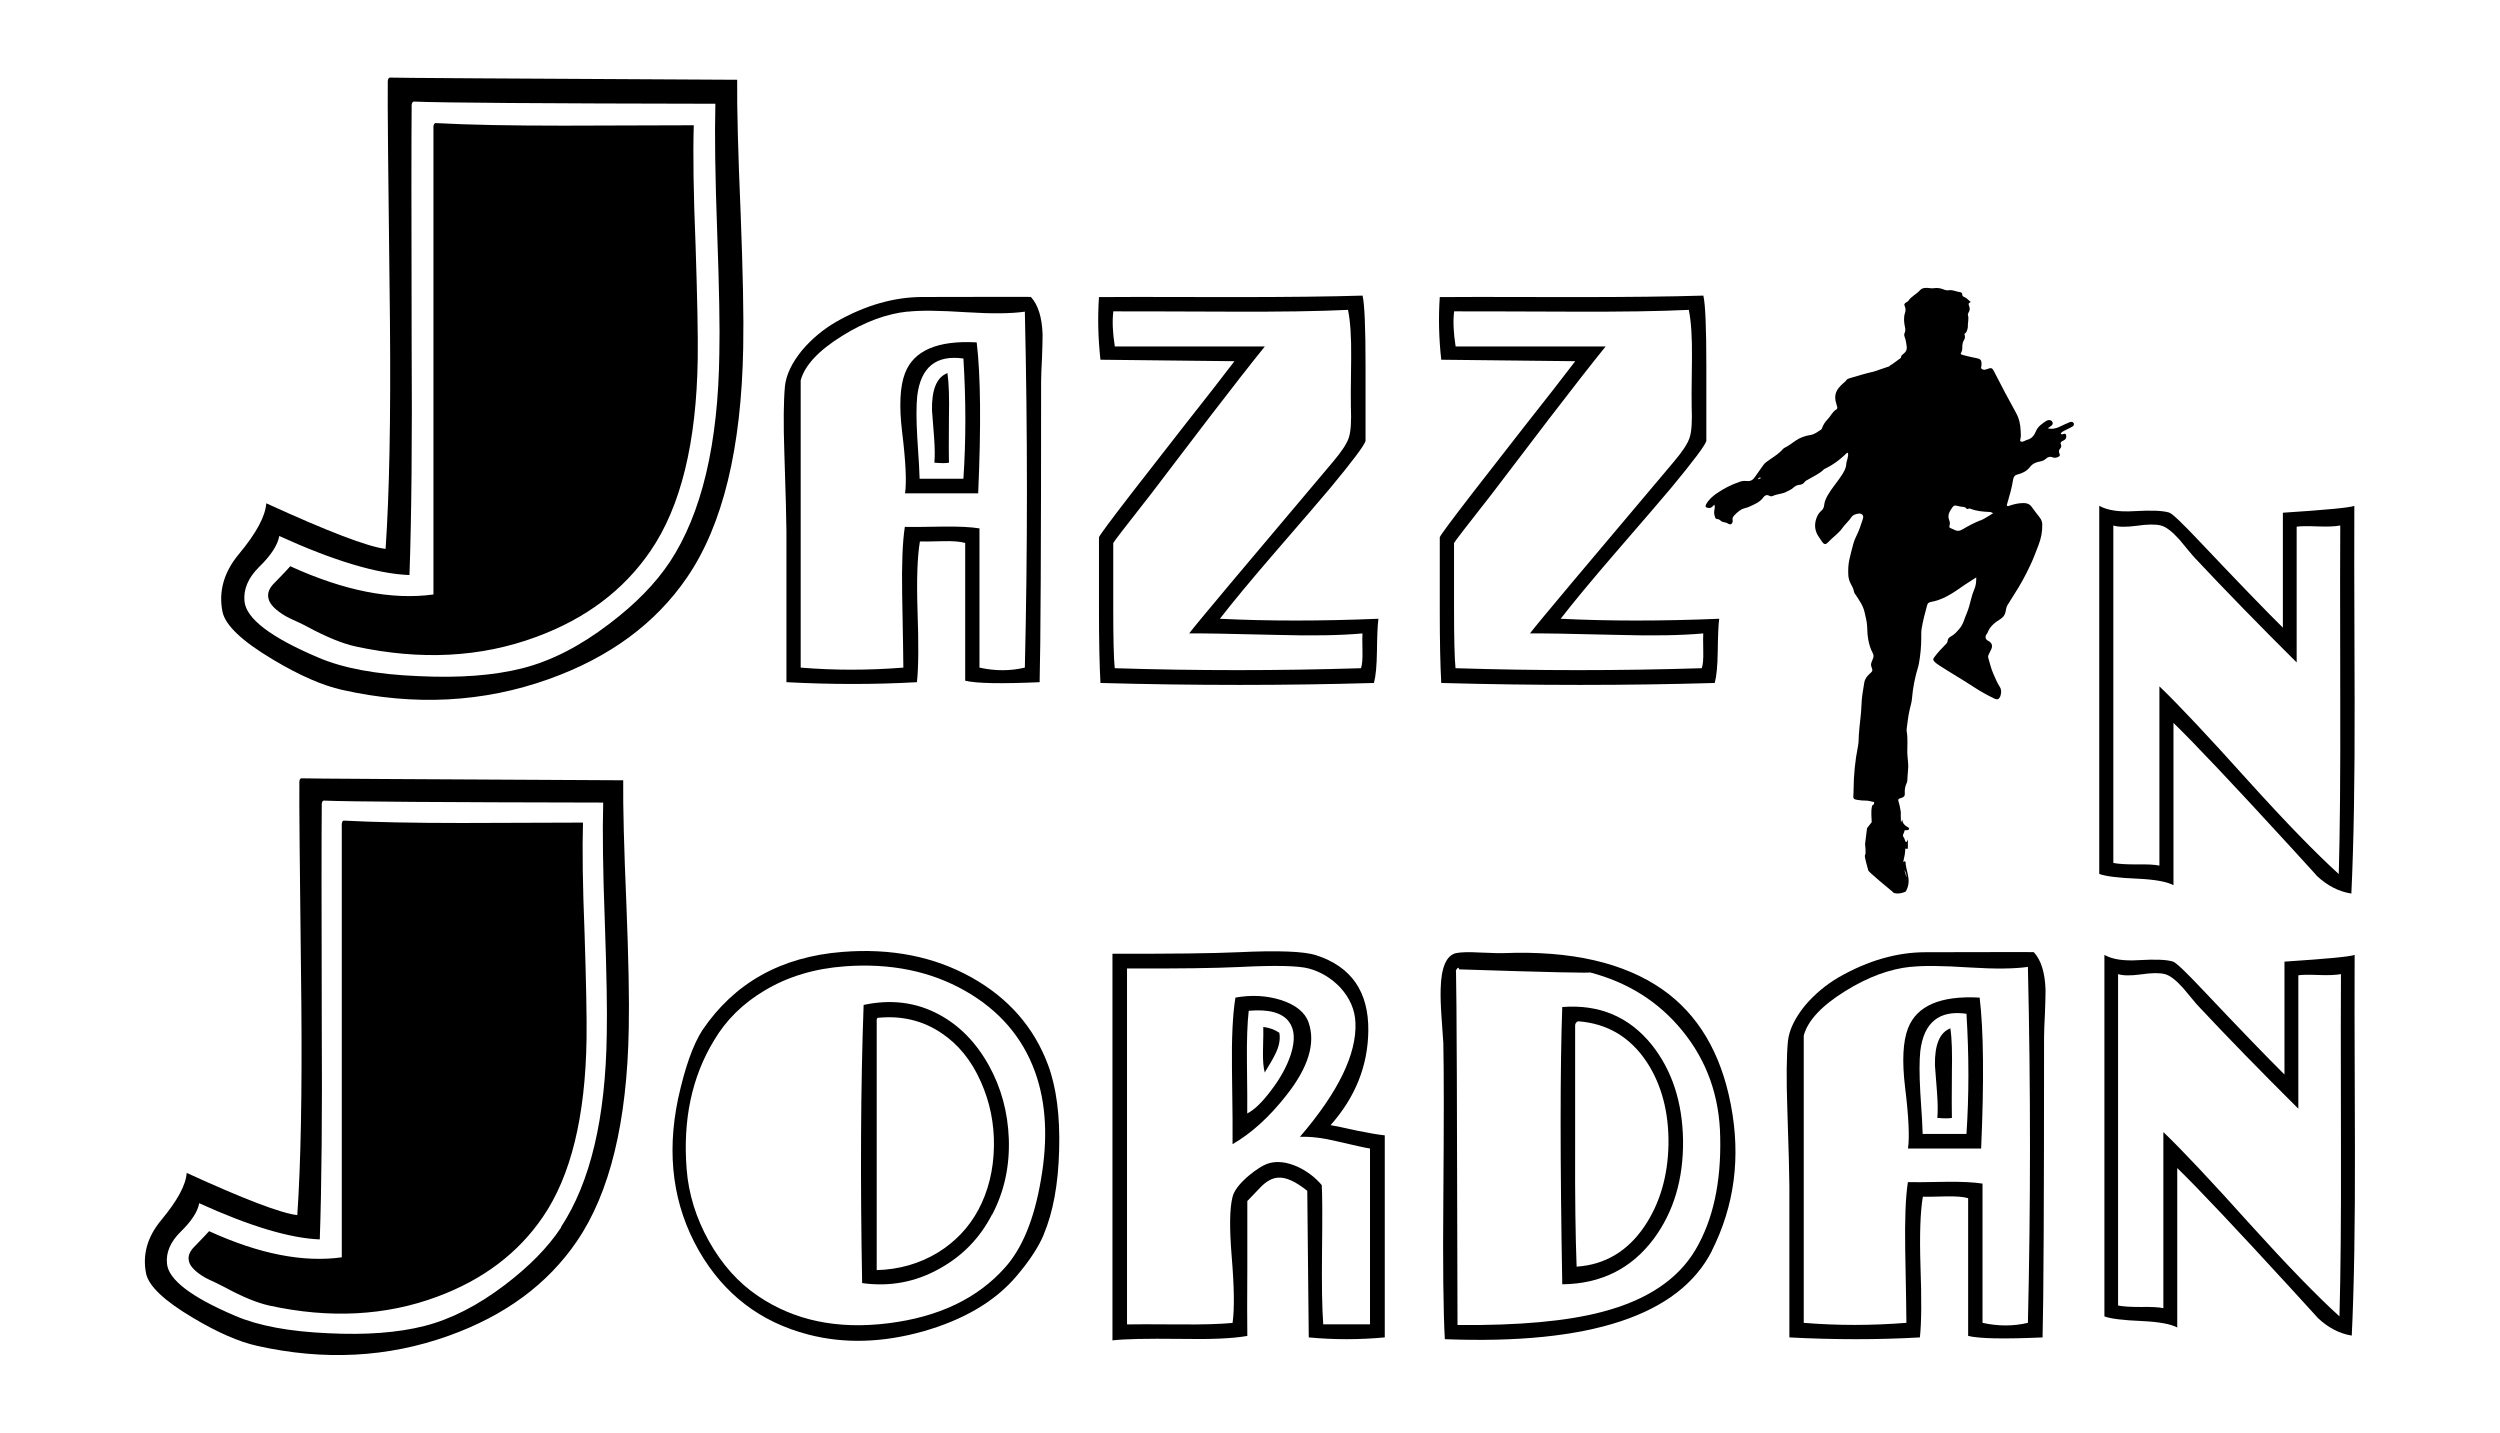 <?xml version="1.0" encoding="UTF-8"?>
<svg xmlns="http://www.w3.org/2000/svg" version="1.1" viewBox="0 0 252.28 144.57">
  <!-- Generator: Adobe Illustrator 28.7.1, SVG Export Plug-In . SVG Version: 1.2.0 Build 142)  -->
  <g>
    <g id="Livello_2">
      <g>
        <path d="M74.39,8.05c-.03,2.83.09,7.33.35,13.49.23,5.98.32,10.48.26,13.49-.18,10.22-2.06,17.95-5.65,23.21-3.18,4.67-7.84,8.1-13.97,10.29-6.6,2.36-13.55,2.73-20.84,1.09-1.99-.44-4.32-1.46-7.01-3.07-3.09-1.84-4.79-3.44-5.08-4.82-.41-2.07.15-4.01,1.66-5.82,1.75-2.1,2.67-3.81,2.76-5.12,6.25,2.86,10.26,4.39,12.04,4.6.38-5.52.53-13.17.44-22.95-.18-14.68-.25-22.67-.22-23.95-.03-.41.04-.63.22-.66.32.03,12,.1,35.03.22ZM67.6,56.7c3.21-4.88,4.88-11.9,4.99-21.06.06-2.36-.01-6.47-.22-12.3-.2-5.49-.26-9.78-.18-12.87-17.49-.03-27.63-.1-30.43-.22-.18.03-.25.25-.22.66-.03,2.83-.03,10.73,0,23.69.06,9.69-.01,17.5-.22,23.43-3.24-.12-7.62-1.43-13.14-3.94-.15.9-.83,1.96-2.06,3.15-1.08,1.08-1.56,2.22-1.45,3.42.15,1.75,2.63,3.65,7.44,5.69,2.51,1.08,5.88,1.71,10.12,1.88,4.09.2,7.58-.06,10.47-.79,2.89-.73,5.81-2.22,8.76-4.47,2.66-2.01,4.7-4.1,6.13-6.26ZM70.01,12.65c-.09,2.89-.03,6.9.18,12.04.18,5.43.25,9.25.22,11.47-.12,8.5-1.71,14.98-4.77,19.44-2.69,3.94-6.52,6.83-11.52,8.67-5.58,2.07-11.66,2.39-18.26.96-1.31-.29-2.92-.95-4.82-1.97-.09-.06-.41-.22-.96-.48-.53-.23-.95-.44-1.27-.61-1.02-.61-1.59-1.2-1.71-1.75-.15-.55.07-1.11.66-1.66.9-.93,1.42-1.47,1.53-1.62,5.43,2.48,10.25,3.43,14.45,2.85V13.08c-.03-.41.04-.63.22-.66,3.27.18,7.58.26,12.92.26,7.74-.03,12.12-.04,13.14-.04Z"/>
        <path d="M104.91,68.85c.1-3.52.15-13.63.15-30.32,0-.45.03-1.26.09-2.42.04-1.02.06-1.81.06-2.36-.06-1.73-.45-2.99-1.18-3.78.28-.02-3.37-.02-10.92,0-2.89,0-5.81.84-8.74,2.51-1.32.77-2.47,1.73-3.45,2.89-1.02,1.26-1.59,2.46-1.71,3.6-.14,1.52-.16,3.76-.06,6.73.14,4.27.21,6.91.21,7.91v15.23c4.55.24,8.93.24,13.17,0,.16-1.46.18-3.86.06-7.2-.1-3.15-.02-5.48.24-7,.26.02,1.04,0,2.36-.03,1-.02,1.74.04,2.21.18v13.9c1.14.28,3.65.32,7.53.15ZM91.62,31.45c1.22-.14,3.2-.12,5.93.06,2.56.16,4.52.14,5.87-.06.28,12.12.28,24.1,0,35.92-1.48.35-3,.35-4.58,0v-14.05c-.87-.14-2.1-.2-3.69-.18-2.13.04-3.4.05-3.84.03-.24,1.53-.32,3.82-.27,6.85.08,4.23.12,6.68.12,7.35-3.54.28-7,.28-10.36,0v-28.99c.41-1.52,1.81-3.01,4.19-4.49,2.28-1.42,4.49-2.23,6.61-2.45ZM98.71,49.78c.3-6.83.25-11.91-.15-15.23-3.94-.22-6.35.82-7.23,3.1-.51,1.32-.61,3.29-.3,5.9.37,3.01.47,5.09.3,6.23h7.38ZM92.8,48.31c0-.45-.08-1.86-.24-4.22-.1-1.79-.1-3.17,0-4.13.35-2.91,1.91-4.17,4.66-3.78.26,4.19.26,8.24,0,12.13h-4.43ZM95.76,46.68c-.02-.55-.02-2.09,0-4.6.04-1.91,0-3.38-.15-4.43-1.08.41-1.6,1.66-1.56,3.75.02.26.09,1.16.21,2.72.08,1.1.09,1.96.03,2.57.71.06,1.2.06,1.48,0Z"/>
        <path d="M138.65,68.91c.18-.67.28-1.72.3-3.16.02-1.65.07-2.76.15-3.31-5.82.24-11.16.24-16,0,1.28-1.65,3.09-3.84,5.43-6.55,3.13-3.62,5.04-5.84,5.73-6.67,2.22-2.68,3.4-4.25,3.54-4.72v-7.62c0-3.84-.1-6.19-.3-7.05-3.25.1-7.6.15-13.05.15-8.42-.02-12.94-.02-13.55,0-.14,2.07-.09,4.17.15,6.32.14,0,4.64.05,13.52.15-1.26,1.65-2.95,3.83-5.08,6.52-2.87,3.68-4.61,5.91-5.22,6.7-2.2,2.85-3.33,4.37-3.37,4.55v7.35c0,3.11.05,5.56.15,7.35,9.49.26,18.69.26,27.6,0ZM119.99,63.92c1.06-.02,4.02.03,8.88.15,3.54.1,6.42.05,8.62-.15-.02.18-.02.79,0,1.83.02.77-.03,1.33-.15,1.68-8.34.26-16.63.26-24.85,0-.1-.96-.15-3.02-.15-6.17v-6.46c.04-.12,1.32-1.78,3.84-4.99.94-1.24,2.86-3.76,5.76-7.56,2.4-3.13,4.3-5.56,5.7-7.29h-15.14c-.22-1.38-.27-2.56-.15-3.54,1.38,0,5.35,0,11.93.03,4.88.02,8.8-.04,11.75-.18.24,1.16.34,2.77.32,4.84-.04,3.03-.05,4.65-.03,4.87.06,1.52,0,2.58-.21,3.19-.18.57-.7,1.37-1.56,2.39-8.95,10.59-13.8,16.37-14.55,17.36Z"/>
        <path d="M173.04,68.91c.18-.67.28-1.72.3-3.16.02-1.65.07-2.76.15-3.31-5.82.24-11.16.24-16,0,1.28-1.65,3.09-3.84,5.43-6.55,3.13-3.62,5.04-5.84,5.73-6.67,2.22-2.68,3.4-4.25,3.54-4.72v-7.62c0-3.84-.1-6.19-.3-7.05-3.25.1-7.6.15-13.05.15-8.42-.02-12.94-.02-13.55,0-.14,2.07-.09,4.17.15,6.32.14,0,4.64.05,13.52.15-1.26,1.65-2.95,3.83-5.08,6.52-2.87,3.68-4.61,5.91-5.22,6.7-2.2,2.85-3.33,4.37-3.37,4.55v7.35c0,3.11.05,5.56.15,7.35,9.49.26,18.69.26,27.6,0ZM154.38,63.92c1.06-.02,4.02.03,8.88.15,3.54.1,6.42.05,8.62-.15-.02.18-.02.79,0,1.83.02.77-.03,1.33-.15,1.68-8.34.26-16.63.26-24.85,0-.1-.96-.15-3.02-.15-6.17v-6.46c.04-.12,1.32-1.78,3.84-4.99.94-1.24,2.86-3.76,5.76-7.56,2.4-3.13,4.3-5.56,5.7-7.29h-15.14c-.22-1.38-.27-2.56-.15-3.54,1.38,0,5.35,0,11.93.03,4.88.02,8.8-.04,11.75-.18.24,1.16.34,2.77.32,4.84-.04,3.03-.05,4.65-.03,4.87.06,1.52,0,2.58-.21,3.19-.18.57-.7,1.37-1.56,2.39-8.95,10.59-13.8,16.37-14.55,17.36Z"/>
        <path d="M237.28,90.18c.24-5.05.35-11.51.33-19.38-.04-11.52-.05-18.1-.03-19.75-.48.18-2.89.41-7.21.69v11.6c-1.76-1.74-4.59-4.67-8.48-8.78-1.68-1.78-2.67-2.72-2.98-2.83-.62-.2-1.79-.25-3.52-.15-1.56.1-2.74-.08-3.55-.54v37.15c.64.24,1.92.4,3.85.48,1.76.08,2.98.3,3.64.66v-16.38c2.14,2.08,6.05,6.22,11.72,12.41,1.92,2.1,2.84,3.11,2.73,3.01,1.06,1,2.22,1.6,3.49,1.8ZM236.16,53.04c-.02,1.34-.02,7.28,0,17.82.02,7.23-.03,13.01-.15,17.34-2.3-2.08-5.34-5.21-9.11-9.38-4.09-4.55-7.08-7.73-8.99-9.56v18.09c-.44-.1-1.22-.14-2.34-.12-1.08,0-1.85-.05-2.31-.15v-34.05c.5.16,1.28.17,2.34.03,1.1-.16,1.92-.17,2.46-.03.5.12,1.12.59,1.86,1.41.18.22.47.57.87,1.05.36.44.62.74.78.9,2.95,3.15,6.34,6.63,10.19,10.46v-13.7c.36-.06,1.06-.07,2.1-.03,1,.04,1.76.01,2.28-.09Z"/>
      </g>
      <g>
        <path d="M62.89,78.75c-.03,2.62.08,6.79.32,12.5.22,5.55.3,9.71.24,12.5-.16,9.47-1.91,16.64-5.24,21.51-2.95,4.33-7.26,7.51-12.95,9.54-6.11,2.19-12.55,2.53-19.32,1.01-1.84-.41-4-1.35-6.49-2.84-2.87-1.7-4.44-3.19-4.71-4.46-.38-1.92.14-3.72,1.54-5.4,1.62-1.95,2.48-3.53,2.56-4.75,5.79,2.65,9.51,4.07,11.16,4.26.35-5.11.49-12.2.41-21.27-.16-13.61-.23-21.01-.2-22.2-.03-.38.04-.58.2-.61.3.03,11.12.09,32.47.2ZM56.6,123.84c2.98-4.52,4.52-11.02,4.63-19.52.05-2.19-.01-5.99-.2-11.4-.19-5.09-.24-9.06-.16-11.93-16.21-.03-25.61-.09-28.2-.2-.16.03-.23.23-.2.61-.03,2.62-.03,9.94,0,21.96.05,8.98-.01,16.22-.2,21.71-3-.11-7.06-1.33-12.17-3.65-.14.84-.77,1.81-1.91,2.92-1,1-1.45,2.06-1.34,3.17.14,1.62,2.43,3.38,6.9,5.28,2.33,1,5.45,1.58,9.37,1.75,3.79.19,7.02-.05,9.7-.73s5.38-2.06,8.12-4.14c2.46-1.87,4.36-3.8,5.68-5.8ZM58.83,83.01c-.08,2.68-.03,6.4.16,11.16.16,5.03.23,8.58.2,10.63-.11,7.87-1.58,13.88-4.42,18.02-2.49,3.65-6.05,6.33-10.67,8.04-5.17,1.92-10.81,2.22-16.92.89-1.22-.27-2.71-.88-4.46-1.83-.08-.05-.38-.2-.89-.45-.49-.22-.88-.41-1.18-.57-.95-.57-1.47-1.11-1.58-1.62-.14-.51.07-1.03.61-1.54.84-.87,1.31-1.37,1.42-1.5,5.03,2.3,9.5,3.18,13.39,2.64v-43.46c-.03-.38.04-.58.2-.61,3.03.16,7.02.24,11.97.24,7.17-.03,11.23-.04,12.17-.04Z"/>
        <path d="M105.32,124.58c.94-2.22,1.47-5.06,1.56-8.5.1-3.48-.28-6.36-1.12-8.62-1.42-3.8-3.99-6.74-7.73-8.83-3.78-2.11-8.12-2.96-13.02-2.57-6.2.49-10.91,3.13-14.14,7.91-.94,1.46-1.76,3.77-2.45,6.94-1.18,5.67-.48,10.76,2.1,15.29,2.52,4.39,6.2,7.21,11.04,8.47,3.6.94,7.47.84,11.6-.32,4.13-1.18,7.27-3.04,9.42-5.58,1.32-1.55,2.23-2.95,2.75-4.19ZM85.3,97.51c4.57-.33,8.6.49,12.1,2.48,3.42,1.95,5.78,4.67,7.05,8.18,1.12,3.11,1.32,6.74.59,10.89-.67,3.96-1.88,6.91-3.63,8.86-2.77,3.11-6.69,4.98-11.75,5.61-5.14.65-9.52-.27-13.17-2.75-1.99-1.34-3.64-3.19-4.96-5.55-1.3-2.34-2.05-4.76-2.24-7.26-.39-4.96.52-9.28,2.75-12.96,1.22-2.07,2.92-3.75,5.11-5.05,2.36-1.42,5.08-2.23,8.15-2.45ZM100.12,122.57c1.22-2.32,1.78-4.88,1.68-7.67-.1-2.68-.77-5.14-2.01-7.38-1.3-2.34-2.99-4.06-5.08-5.17-2.3-1.22-4.82-1.53-7.56-.94-.3,8.25-.34,17.6-.15,28.07,2.79.39,5.41-.1,7.85-1.48,2.3-1.28,4.05-3.09,5.25-5.43ZM88.61,102.71c2.38-.24,4.51.28,6.38,1.53,1.71,1.14,3.04,2.77,3.98,4.9.92,2.05,1.37,4.23,1.33,6.55-.04,2.38-.57,4.53-1.59,6.43-.96,1.77-2.32,3.2-4.07,4.28-1.85,1.12-3.91,1.71-6.17,1.77v-25.06c-.02-.28.03-.41.15-.41Z"/>
        <path d="M139.73,114.57c-.73-.08-1.65-.24-2.77-.47-1.34-.3-2.23-.48-2.69-.56,2.5-2.81,3.77-5.99,3.81-9.53.04-3.94-1.72-6.47-5.28-7.62-1.22-.39-3.83-.49-7.82-.3-2.62.12-6.86.17-12.72.15v39.02c1.16-.14,3.43-.19,6.82-.15,3.11.06,5.37-.04,6.79-.3-.02-1.42-.02-3.74,0-6.97v-6.64s.46-.48,1.33-1.39c.59-.61,1.18-.93,1.77-.97.79-.06,1.77.38,2.95,1.33.1,9.92.15,14.85.15,14.79,2.52.24,5.08.24,7.67,0v-20.4ZM131.17,114.72c1.1-.04,2.33.11,3.69.44,1.93.45,3.06.7,3.39.74v17.74h-4.72c-.12-1.63-.16-4.11-.12-7.44.04-3.48.03-5.69-.03-6.61-.65-.77-1.45-1.38-2.39-1.83-1.08-.49-2.06-.62-2.92-.38-.55.16-1.24.58-2.07,1.27-.92.79-1.47,1.5-1.62,2.13-.3,1.14-.32,3.14-.09,5.99.26,3.11.29,5.35.09,6.73-1.28.12-3.03.17-5.25.15-3.05-.02-4.85-.02-5.4,0v-35.92c5.12.02,8.91-.03,11.39-.15,3.58-.18,5.89-.13,6.94.15,1.22.33,2.28.97,3.19,1.92.96,1.06,1.48,2.24,1.53,3.54.14,3.17-1.73,7.02-5.61,11.54ZM124.38,115.46c1.91-1.1,3.72-2.75,5.43-4.93,2.22-2.81,2.97-5.26,2.24-7.35-.35-1.02-1.29-1.78-2.8-2.27-1.46-.45-2.98-.53-4.58-.24-.28,1.69-.39,4.09-.35,7.2.06,4.19.08,6.72.06,7.59ZM126.01,102c2.05-.18,3.4.2,4.07,1.12.57.77.63,1.86.18,3.28-.39,1.2-1.06,2.42-2.01,3.66-.89,1.18-1.68,1.95-2.39,2.3.02-.61,0-2.36-.03-5.25-.02-2.16.04-3.87.18-5.11ZM127.63,108.23c.08-.16.26-.45.53-.89.24-.39.41-.72.53-.97.39-.77.53-1.49.41-2.15-.45-.31-.99-.51-1.62-.59.02.28,0,1.07-.03,2.39-.02.98.04,1.72.18,2.21Z"/>
        <path d="M172.74,126.23c2.3-4.57,2.94-9.49,1.92-14.76-1-5.23-3.31-9.11-6.91-11.63-3.88-2.7-9.2-3.92-15.97-3.66-.28.02-1.1,0-2.48-.06-1.08-.06-1.87-.04-2.36.06-.98.22-1.51,1.43-1.56,3.63-.02.69,0,1.64.09,2.86.1,1.44.16,2.3.18,2.6.06,2.83.06,8.09,0,15.76-.06,6.61,0,11.32.15,14.11,14.66.57,23.64-2.4,26.95-8.91ZM173.59,114.78c.1,4.57-.73,8.33-2.48,11.31-1.77,3.01-4.91,5.11-9.42,6.29-3.54.94-8.41,1.39-14.61,1.33-.04-21.71-.09-33.57-.15-35.6-.04-.12,0-.25.12-.38.12-.12.18-.09.18.09,9.17.3,13.57.39,13.19.3,3.84,1,6.95,2.96,9.33,5.87,2.5,3.05,3.78,6.65,3.84,10.8ZM157.65,129.6c3.9-.04,6.98-1.57,9.24-4.6,2.01-2.72,2.99-6.02,2.95-9.92-.06-3.86-1.11-7.07-3.16-9.65-2.28-2.83-5.29-4.1-9.03-3.81-.22,6.16-.22,15.49,0,27.98ZM159.25,103.06c2.95.22,5.26,1.59,6.94,4.13,1.5,2.3,2.22,5.07,2.18,8.29-.06,3.21-.87,5.96-2.42,8.27-1.71,2.52-3.99,3.88-6.85,4.07-.12-3.13-.17-7.15-.15-12.07v-12.25c0-.22.1-.36.3-.44Z"/>
        <path d="M206.12,134.97c.1-3.52.15-13.63.15-30.32,0-.45.03-1.26.09-2.42.04-1.02.06-1.81.06-2.36-.06-1.73-.45-2.99-1.18-3.78.28-.02-3.37-.02-10.92,0-2.89,0-5.81.84-8.74,2.51-1.32.77-2.47,1.73-3.45,2.89-1.02,1.26-1.59,2.46-1.71,3.6-.14,1.52-.16,3.76-.06,6.73.14,4.27.21,6.91.21,7.91v15.23c4.55.24,8.93.24,13.17,0,.16-1.46.18-3.86.06-7.2-.1-3.15-.02-5.48.24-7,.26.02,1.04,0,2.36-.03,1-.02,1.74.04,2.21.18v13.9c1.14.28,3.65.32,7.53.15ZM192.84,97.57c1.22-.14,3.2-.12,5.93.06,2.56.16,4.52.14,5.87-.06.28,12.12.28,24.1,0,35.92-1.48.35-3,.35-4.58,0v-14.05c-.87-.14-2.1-.2-3.69-.18-2.13.04-3.4.05-3.84.03-.24,1.53-.32,3.82-.27,6.85.08,4.23.12,6.68.12,7.35-3.54.28-7,.28-10.36,0v-28.99c.41-1.52,1.81-3.01,4.19-4.49,2.28-1.42,4.49-2.23,6.61-2.45ZM199.92,115.9c.3-6.83.25-11.91-.15-15.23-3.94-.22-6.35.82-7.23,3.1-.51,1.32-.61,3.29-.3,5.9.37,3.01.47,5.09.3,6.23h7.38ZM194.02,114.43c0-.45-.08-1.86-.24-4.22-.1-1.79-.1-3.17,0-4.13.35-2.91,1.91-4.17,4.66-3.78.26,4.19.26,8.24,0,12.13h-4.43ZM196.97,112.8c-.02-.55-.02-2.09,0-4.6.04-1.91,0-3.38-.15-4.43-1.08.41-1.6,1.66-1.56,3.75.02.26.09,1.16.21,2.72.08,1.1.09,1.96.03,2.57.71.06,1.2.06,1.48,0Z"/>
        <path d="M237.32,134.79c.24-4.96.34-11.31.32-19.04-.04-11.32-.05-17.78-.03-19.39-.47.18-2.83.4-7.08.68v11.39c-1.73-1.71-4.51-4.59-8.32-8.62-1.65-1.75-2.63-2.68-2.92-2.77-.61-.2-1.76-.25-3.45-.15-1.53.1-2.7-.08-3.48-.53v36.48c.63.24,1.89.39,3.78.47,1.73.08,2.92.3,3.57.65v-16.09c2.11,2.05,5.94,6.11,11.51,12.19,1.89,2.07,2.78,3.05,2.69,2.95,1.04.98,2.18,1.57,3.42,1.77ZM236.23,98.31c-.02,1.32-.02,7.15,0,17.5.02,7.1-.03,12.78-.15,17.03-2.26-2.05-5.24-5.12-8.94-9.21-4.01-4.47-6.96-7.6-8.83-9.39v17.77c-.43-.1-1.2-.14-2.3-.12-1.06,0-1.82-.05-2.27-.15v-33.44c.49.16,1.26.17,2.3.03,1.08-.16,1.89-.17,2.42-.03.49.12,1.1.58,1.83,1.39.18.22.46.56.86,1.03.35.43.61.73.77.89,2.89,3.09,6.23,6.51,10.01,10.27v-13.46c.35-.06,1.04-.07,2.07-.03.98.04,1.73,0,2.24-.09Z"/>
      </g>
      <path d="M209.27,42.72c-.06-.14-.23-.19-.4-.12-.32.14-.65.27-.96.43-.4.21-.8.3-1.27.19.14-.1.27-.18.39-.28.11-.09.15-.21.09-.34-.06-.14-.18-.21-.34-.21-.12,0-.23.05-.33.11-.39.27-.8.53-.99,1-.18.44-.44.79-.95.9-.07.02-.14.07-.21.1-.07.03-.15.06-.22.07-.17.02-.26-.05-.21-.22.09-.29.05-.58.04-.87-.02-.66-.16-1.28-.49-1.86-.73-1.32-1.44-2.65-2.12-3.99-.28-.56-.29-.56-.89-.35-.15.05-.27.05-.41-.04-.15-.1-.06-.21-.05-.33.05-.58-.07-.69-.55-.78-.13-.02-.26-.05-.38-.08-.32-.07-.64-.14-.95-.23-.22-.06-.25-.11-.14-.29.09-.16.09-.31.09-.48,0-.26.03-.51.17-.73.13-.2.12-.41.04-.62.22-.13.28-.36.33-.58,0-.04.02-.08.02-.11-.03-.4.13-.81.01-1.21-.02-.07-.01-.15.04-.22.17-.25.18-.48.06-.75q-.12-.26.2-.35c-.23-.16-.39-.39-.65-.5-.12-.05-.23-.1-.22-.26,0-.1-.07-.22-.18-.23-.4-.04-.77-.27-1.18-.2-.2.03-.38-.02-.57-.1-.29-.12-.61-.15-.92-.11-.14.02-.27.02-.41,0-.37-.05-.76-.08-1.03.23-.35.39-.87.6-1.16,1.06-.03.05-.1.07-.16.11-.25.16-.29.21-.18.46.09.22.08.43.01.63-.16.49-.1.98,0,1.46.04.18.05.35-.02.52-.06.14-.09.29-.02.44.13.31.16.64.21.96.04.29-.04.52-.27.71-.14.12-.33.22-.31.45l-.9.66c-.08.02-.14.07-.2.12-.03.02-.05.05-.07.08h-.01s-1.57.53-1.57.53h0c-.83.18-1.63.44-2.44.67-.13.04-.25.09-.32.2-.09.13-.22.21-.33.32-.69.62-.99,1.14-.66,2.13.03.08.05.17.07.26.02.09,0,.19-.09.24-.4.23-.56.66-.86.97-.26.27-.47.57-.59.93-.02.05-.04.1-.08.13-.35.21-.67.49-1.1.55-.52.08-1,.25-1.44.54-.38.25-.72.54-1.14.74-.06.03-.12.07-.16.11-.35.43-.83.73-1.28,1.04-.25.18-.54.35-.71.59-.27.38-.54.76-.81,1.15-.24.35-.44.52-.88.47-.26-.03-.5,0-.73.09-.83.28-1.6.68-2.31,1.17-.41.29-.79.62-1.04,1.07-.14.25-.06.36.24.39.28.03.4-.16.58-.34.09.24.02.44-.01.63-.04.25.02.48.11.71.07.16.25.1.37.16.07.04.12.09.19.14.06.04.13.11.2.11.21.03.39.09.58.2.19.11.36,0,.4-.2.01-.06.02-.13,0-.19-.04-.2.05-.34.18-.48.32-.33.66-.64,1.14-.74.13-.03.25-.07.37-.13.53-.24,1.08-.45,1.43-.96.13-.18.34-.28.58-.14.12.07.25.07.38.01.45-.21.97-.18,1.41-.44.2-.12.43-.19.61-.36.17-.16.39-.29.61-.31.25-.02.42-.09.56-.29.07-.1.18-.15.28-.21.56-.34,1.19-.59,1.66-1.06.06-.06.16-.09.24-.13.68-.34,1.28-.78,1.83-1.29.1-.09.18-.22.36-.27.05.22,0,.41-.04.59-.04.19-.12.37-.13.56-.02.43-.23.77-.45,1.12-.44.68-.98,1.28-1.39,1.98-.2.34-.35.67-.39,1.05-.02.22-.11.42-.29.57-.31.26-.47.62-.56.98-.14.57-.05,1.13.3,1.63.1.15.2.3.3.45.24.36.39.4.69.07.44-.48,1-.83,1.39-1.38.27-.39.66-.71.93-1.12.1-.15.25-.23.41-.28.22-.07.49-.14.67.03.17.15.09.38.02.58-.16.47-.3.94-.52,1.39-.17.33-.31.67-.41,1.03-.13.49-.26.98-.37,1.47-.13.56-.15,1.11-.12,1.66.02.28.09.55.22.8.15.28.31.56.36.88.01.08.07.16.12.23.38.57.79,1.13.94,1.81.1.48.25.97.26,1.46.02.92.12,1.82.56,2.66.1.19.12.38.02.58-.06.12-.1.26-.15.39-.06.15-.05.29.01.44.14.37.12.41-.18.68-.27.24-.49.53-.55.89-.12.74-.26,1.48-.28,2.23-.03,1.03-.21,2.04-.27,3.07-.02.37-.01.74-.08,1.1-.3,1.47-.44,2.96-.45,4.46,0,.15,0,.3-.02.46-.04.37.02.46.39.52.08.01.16.01.23.03.37.07.77,0,1.12.11.12.04.24.06.36.07l-.03.25c-.11.02-.17.09-.2.23-.11.52-.03,1.04-.02,1.56l-.47.6-.2,1.6s.12.98,0,1.11c-.12.13.31,1.42.33,1.57.02.14,1.99,1.76,2.48,2.17,0,.04.04.07.11.09.38.12.75.04,1.1-.1.09-.03.13-.11.17-.2.18-.38.24-.76.19-1.18-.06-.54-.27-1.06-.29-1.6,0-.11-.1-.14-.16-.09-.02.02-.05.04-.08.05l.15-.72s.05-.35.07-.65c.03,0,.06.01.1.03.11.06.15-.02.15-.1,0-.26,0-.52,0-.82-.09.1-.06.22-.15.23-.1.02-.11-.09-.14-.15-.02-.05-.04-.1-.05-.15,0,0,0,0,0,0h0c-.02-.06-.04-.12-.08-.16-.2-.24.06-.42.07-.64,0-.13.2-.06.3-.09.03,0,.05,0,.08-.02.11-.05.13-.13.05-.21-.04-.05-.1-.08-.16-.11q-.45-.24-.5-.73c-.03.1-.07.2-.12.29l-.02-.87h0s.02-.11,0-.21c-.06-.3-.09-.6-.19-.9-.11-.35-.1-.39.26-.49.25-.07.36-.21.34-.44-.03-.39.03-.76.21-1.11.03-.05.03-.12.04-.19.03-.38.04-.76.08-1.14.06-.57-.07-1.14-.08-1.71-.01-.71.07-1.42-.06-2.13-.02-.09,0-.18,0-.27.09-.64.15-1.29.3-1.92.08-.36.2-.72.23-1.08.09-1.11.3-2.19.63-3.25.03-.1.05-.2.07-.3.16-.88.24-1.76.24-2.65,0-.3-.01-.61.04-.91.13-.79.34-1.56.55-2.33.05-.2.16-.3.37-.34.56-.1,1.08-.29,1.58-.55.67-.34,1.27-.79,1.89-1.21.36-.24.73-.47,1.12-.72,0,.44-.03.83-.2,1.21-.14.32-.25.67-.33,1.01-.12.48-.24.96-.44,1.42-.23.52-.33,1.08-.73,1.54-.25.29-.49.58-.83.76-.2.11-.34.24-.36.46-.01.15-.09.26-.2.36-.39.4-.79.81-1.12,1.26-.17.23-.18.28,0,.49.15.16.34.28.52.4,1.13.73,2.3,1.4,3.42,2.14.67.44,1.37.83,2.1,1.18.28.13.44.08.57-.17.02-.04.04-.09.05-.14.09-.3.1-.6-.08-.88-.28-.43-.46-.91-.67-1.37-.22-.5-.33-1.04-.49-1.56-.03-.1-.02-.2.03-.3.08-.17.17-.34.25-.51.2-.38.1-.71-.29-.9-.25-.13-.33-.36-.2-.6.05-.09.12-.16.16-.26.22-.59.71-.98,1.21-1.29.34-.21.52-.43.59-.79.05-.22.06-.45.19-.66.23-.36.44-.72.67-1.07.63-.97,1.18-1.98,1.66-3.02.3-.63.54-1.29.79-1.94.27-.69.41-1.39.39-2.12,0-.27-.1-.49-.26-.7-.28-.35-.55-.71-.81-1.07-.21-.29-.49-.39-.84-.38-.49,0-.95.11-1.41.27-.07.02-.15.07-.22.01-.07-.06-.02-.14,0-.21.24-.81.47-1.61.6-2.44.05-.3.17-.45.46-.52.49-.12.92-.34,1.24-.75.26-.34.62-.49,1.03-.56.21-.04.4-.11.56-.26.21-.19.43-.27.71-.15.16.07.33.04.49-.02.22-.09.27-.17.18-.38-.08-.19-.06-.33.08-.49.09-.1.14-.25.09-.36-.13-.27.04-.37.24-.45.22-.1.31-.26.28-.49-.02-.15-.08-.24-.26-.18-.09.03-.19.1-.3-.02.07-.15.21-.22.34-.29.28-.14.56-.27.83-.42.13-.07.21-.2.14-.36ZM177.62,48.2s.08.01.11.03l-.31.14c0-.13.08-.18.2-.18ZM192.39,88.57v-.02s0,.01,0,.02ZM192.39,88.54l-.22-.76c.16.23.22.49.22.76ZM199.84,52.51c-.61.25-1.2.55-1.76.89-.3.19-.6.23-.91.04-.07-.04-.14-.06-.21-.09-.28-.12-.28-.12-.21-.41.04-.15.01-.28-.04-.41-.14-.35-.11-.67.1-1.01.35-.56.34-.58.97-.41.22.06.49-.02.67.22.07.1.23-.06.37,0,.6.24,1.23.3,1.87.33.13,0,.26.02.44.13-.45.26-.83.55-1.27.73Z"/>
    </g>
  </g>
</svg>